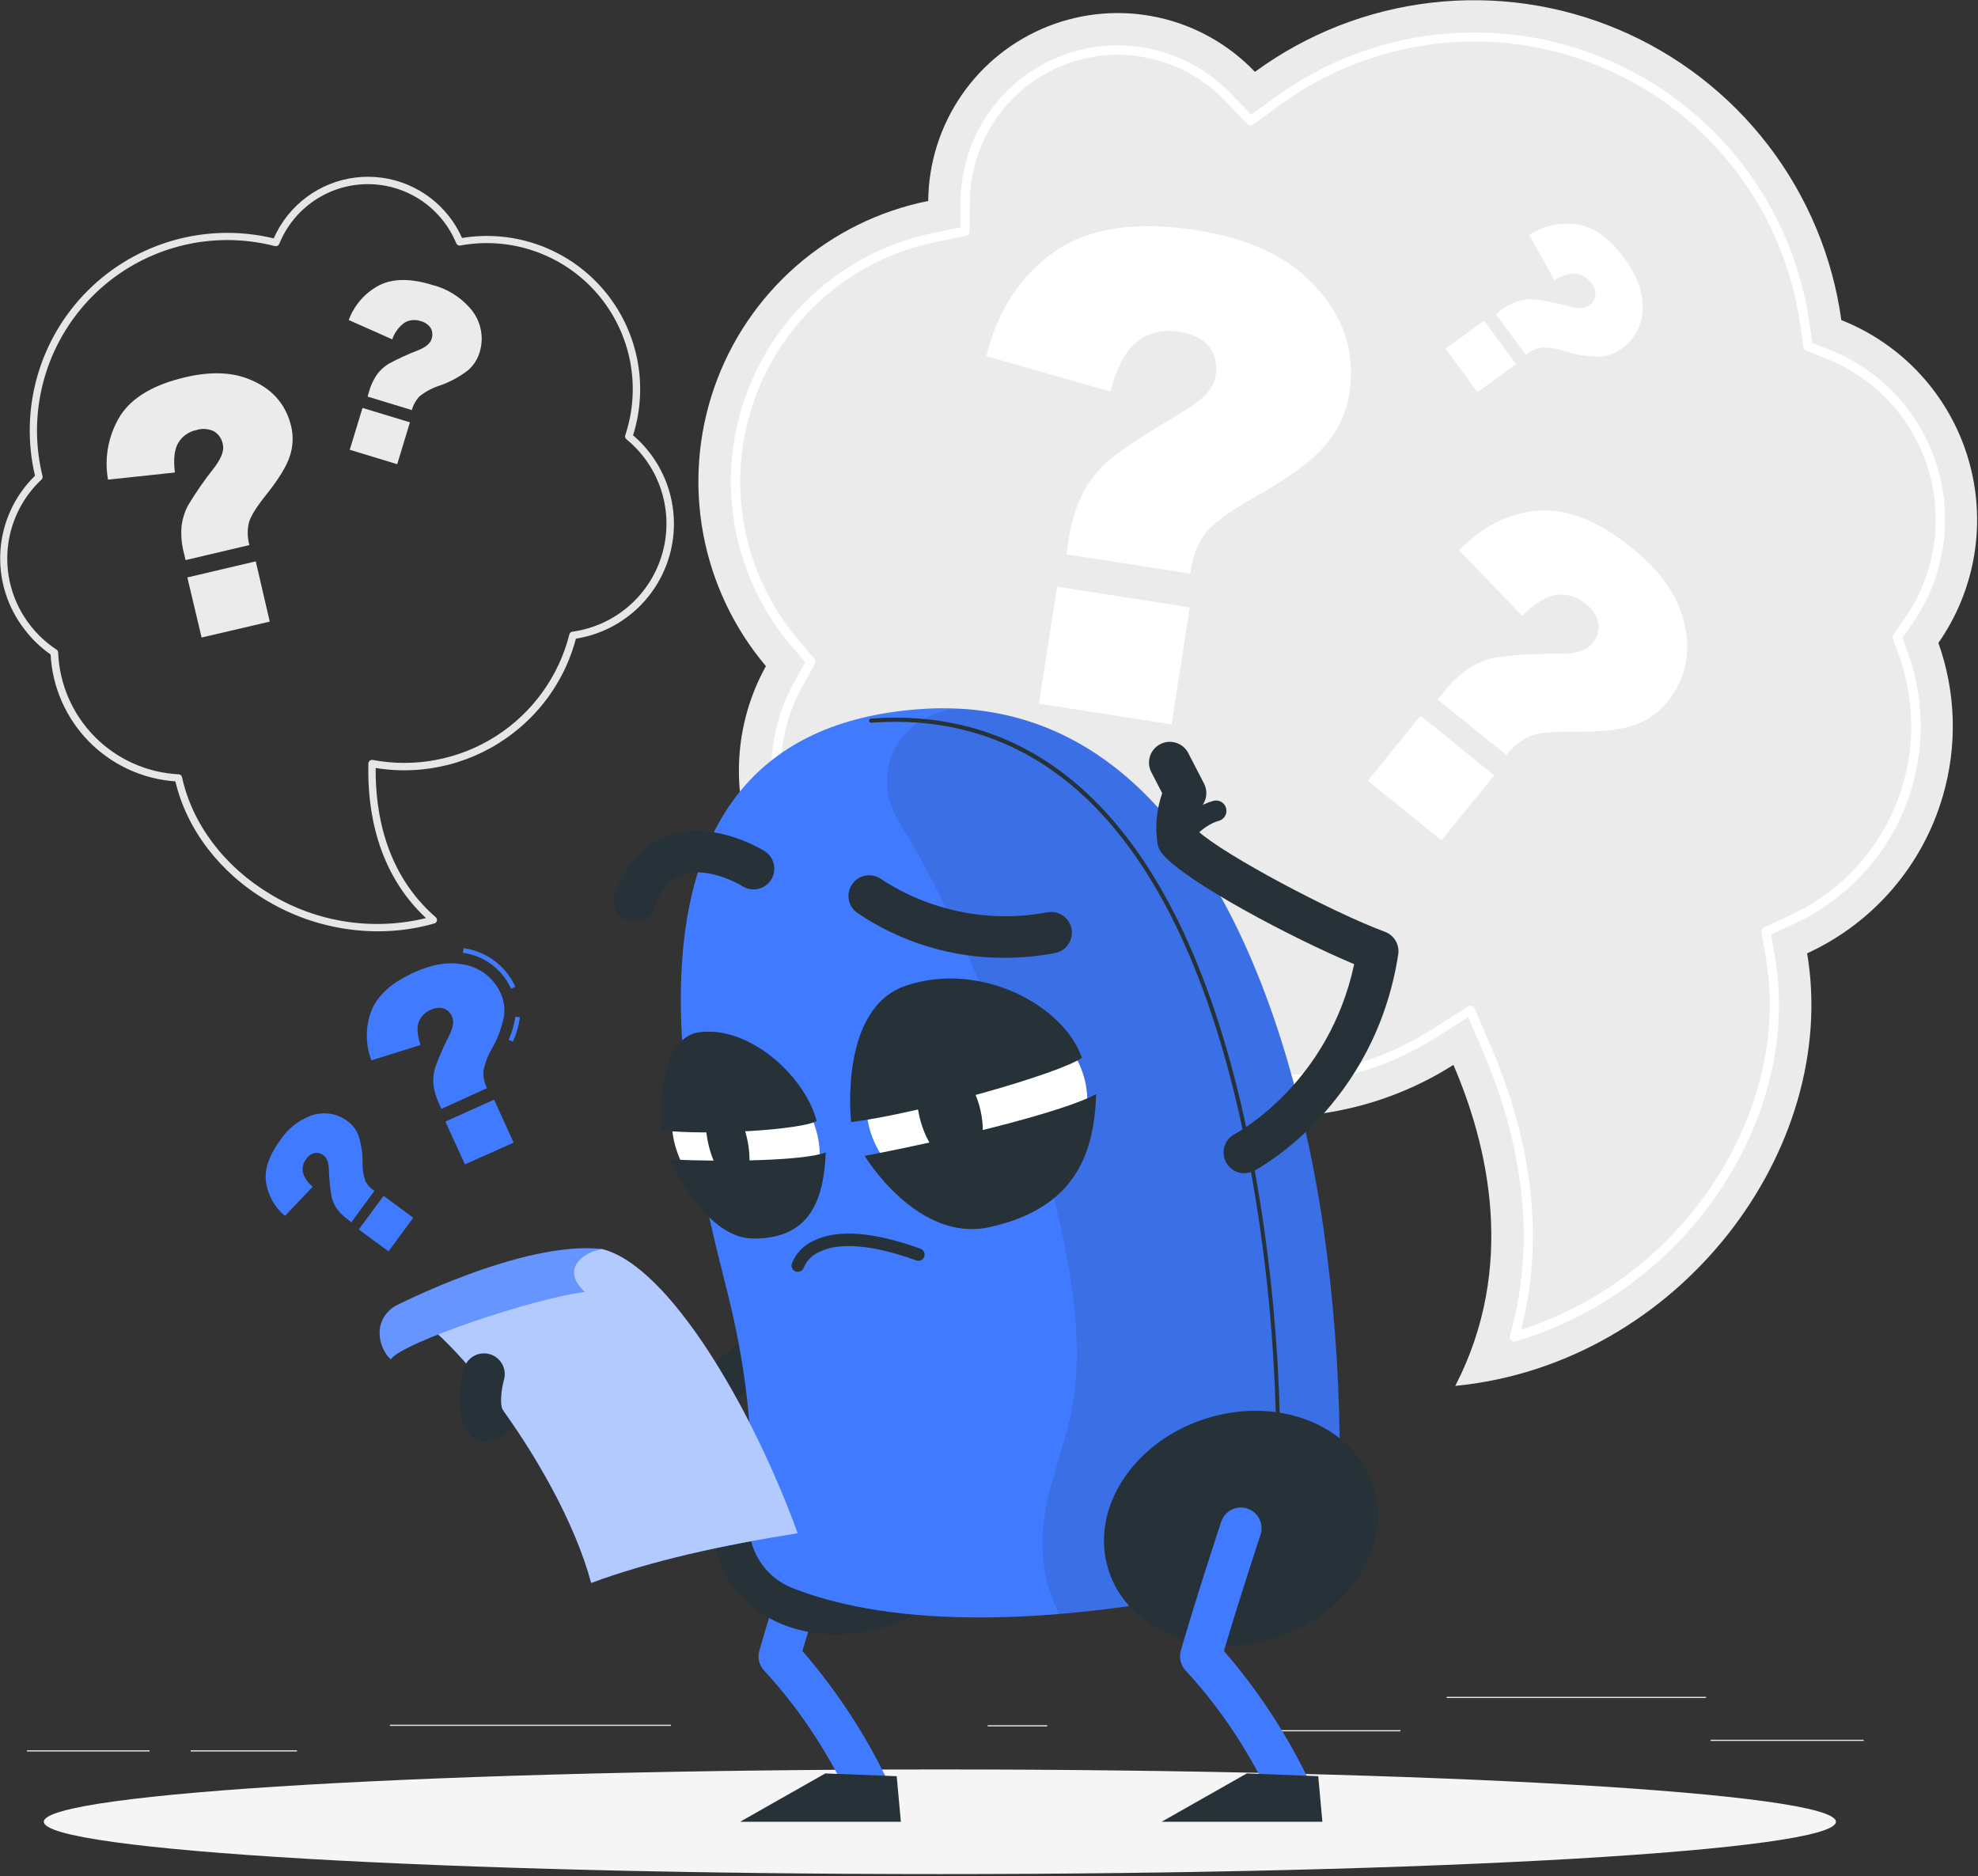 <svg width="428" height="406" viewBox="0 0 428 406" fill="none" xmlns="http://www.w3.org/2000/svg">
<rect x="0" y="0" width="428" height="406" fill="#333333" stroke="none"/>
<g clip-path="url(#clip0_749_425)">
<path d="M403.27 376.44H370.15V376.69H403.27V376.44Z" fill="#EBEBEB"/>
<path d="M226.6 373.3H213.71V373.55H226.6V373.3Z" fill="#EBEBEB"/>
<path d="M303.04 374.36H275.9V374.61H303.04V374.36Z" fill="#EBEBEB"/>
<path d="M369.15 367.15H313.04V367.4H369.15V367.15Z" fill="#EBEBEB"/>
<path d="M32.36 378.72H5.83V378.97H32.36V378.72Z" fill="#EBEBEB"/>
<path d="M64.26 378.72H41.26V378.97H64.26V378.72Z" fill="#EBEBEB"/>
<path d="M145.18 373.18H84.37V373.43H145.18V373.18Z" fill="#EBEBEB"/>
<path d="M420.43 172.11C423.564 161.277 423.215 149.733 419.43 139.11C423.449 133.358 426.113 126.77 427.223 119.841C428.333 112.912 427.86 105.822 425.84 99.101C423.82 92.381 420.304 86.206 415.557 81.037C410.81 75.87 404.955 71.843 398.43 69.26C396.522 55.506 391.078 42.483 382.629 31.463C374.18 20.444 363.016 11.805 350.229 6.392C337.441 0.98 323.468 -1.022 309.676 0.583C295.883 2.189 282.743 7.346 271.54 15.55C265.909 9.637 258.641 5.54 250.667 3.784C242.693 2.028 234.377 2.692 226.783 5.693C219.189 8.693 212.664 13.893 208.044 20.625C203.424 27.357 200.919 35.315 200.85 43.48C190.299 45.597 180.481 50.427 172.366 57.495C164.251 64.563 158.118 73.624 154.573 83.785C151.027 93.945 150.191 104.855 152.148 115.437C154.105 126.019 158.786 135.909 165.73 144.13C162.334 150.255 160.361 157.067 159.961 164.059C159.56 171.051 160.74 178.043 163.414 184.516C166.089 190.989 170.188 196.775 175.407 201.446C180.626 206.116 186.831 209.549 193.56 211.49C201.416 213.766 209.733 213.925 217.67 211.95C228.427 226.773 244.432 236.936 262.422 240.366C280.413 243.796 299.034 240.236 314.49 230.41C322.02 247.9 328.2 274.14 314.89 299.87C363.24 295.13 398.15 248.76 391.03 206.27C398.102 203.03 404.39 198.3 409.464 192.404C414.539 186.508 418.279 179.586 420.43 172.11Z" fill="#EBEBEB"/>
<path d="M327.69 290.27C327.558 290.271 327.428 290.246 327.306 290.196C327.184 290.146 327.073 290.073 326.98 289.98C326.851 289.852 326.76 289.691 326.716 289.515C326.672 289.339 326.677 289.154 326.73 288.98C333.54 265.26 327.33 242.52 320.93 227.62L317.68 220.07L310.74 224.48C296.795 233.348 279.992 236.564 263.758 233.472C247.523 230.38 233.079 221.213 223.37 207.84L220.59 204.01L216.01 205.15C208.527 207.013 200.663 206.647 193.385 204.1C186.106 201.552 179.731 196.932 175.044 190.809C170.356 184.686 167.56 177.327 167 169.636C166.44 161.945 168.139 154.258 171.89 147.52L174.22 143.3L171.11 139.62C164.949 132.33 160.794 123.561 159.055 114.175C157.317 104.79 158.055 95.114 161.196 86.101C164.338 77.088 169.775 69.05 176.97 62.779C184.166 56.508 192.872 52.221 202.23 50.34L207.79 49.22L207.85 43.56C207.901 36.786 209.975 30.181 213.806 24.594C217.636 19.006 223.048 14.69 229.348 12.199C235.648 9.708 242.549 9.156 249.165 10.614C255.78 12.072 261.81 15.473 266.48 20.38L270.72 24.82L275.72 21.2C285.943 13.701 297.938 8.985 310.531 7.513C323.123 6.041 335.882 7.864 347.559 12.803C359.236 17.742 369.431 25.628 377.145 35.689C384.86 45.75 389.83 57.642 391.57 70.2L392.14 74.2L395.93 75.7C401.472 77.894 406.445 81.315 410.476 85.705C414.508 90.096 417.492 95.343 419.206 101.051C420.919 106.76 421.318 112.783 420.371 118.668C419.425 124.553 417.158 130.147 413.74 135.03L411.68 137.98L412.89 141.38C416.829 152.472 416.47 164.637 411.883 175.477C407.296 186.317 398.814 195.045 388.11 199.94L383.24 202.18L384.13 207.46C387.13 225.59 381.7 245.39 369.13 261.79C358.751 275.388 344.337 285.353 327.95 290.26C327.864 290.276 327.777 290.279 327.69 290.27ZM318.14 217.62C318.236 217.606 318.334 217.606 318.43 217.62C318.568 217.663 318.694 217.736 318.801 217.832C318.908 217.929 318.993 218.048 319.05 218.18L322.76 226.8C329.14 241.63 335.31 264.09 329.13 287.73C344.408 282.762 357.812 273.261 367.56 260.49C379.78 244.49 385.1 225.29 382.16 207.71L381.16 201.71C381.122 201.494 381.156 201.271 381.257 201.075C381.358 200.88 381.521 200.724 381.72 200.63L387.28 198.08C397.509 193.391 405.613 185.043 409.998 174.68C414.382 164.316 414.729 152.687 410.97 142.08L409.59 138.2C409.537 138.049 409.522 137.888 409.544 137.729C409.567 137.571 409.627 137.42 409.72 137.29L412.07 133.91C415.316 129.275 417.469 123.965 418.369 118.379C419.269 112.793 418.892 107.075 417.265 101.656C415.639 96.236 412.806 91.255 408.979 87.087C405.153 82.919 400.431 79.672 395.17 77.59L390.83 75.87C390.666 75.805 390.522 75.697 390.414 75.559C390.305 75.42 390.234 75.255 390.21 75.08L389.56 70.47C387.874 58.249 383.043 46.676 375.539 36.885C368.035 27.093 358.116 19.419 346.754 14.614C335.392 9.809 322.976 8.038 310.724 9.475C298.471 10.912 286.802 15.507 276.86 22.81L271.19 26.94C270.995 27.083 270.755 27.151 270.514 27.131C270.273 27.11 270.048 27.004 269.88 26.83L265.03 21.76C262.035 18.636 258.439 16.149 254.46 14.448C250.48 12.747 246.198 11.867 241.87 11.86C233.433 11.86 225.337 15.191 219.344 21.13C213.352 27.069 209.946 35.134 209.87 43.57L209.8 50.05C209.805 50.284 209.727 50.512 209.581 50.695C209.435 50.878 209.229 51.004 209 51.05L202.65 52.33C193.637 54.143 185.252 58.273 178.321 64.312C171.39 70.352 166.152 78.094 163.124 86.775C160.096 95.455 159.382 104.775 161.052 113.815C162.723 122.856 166.72 131.305 172.65 138.33L176.2 142.54C176.331 142.695 176.411 142.886 176.431 143.088C176.451 143.29 176.408 143.493 176.31 143.67L173.65 148.49C172.276 150.964 171.182 153.584 170.39 156.3C168.561 162.64 168.432 169.35 170.018 175.755C171.604 182.16 174.847 188.035 179.423 192.789C183.999 197.543 189.745 201.009 196.085 202.838C202.425 204.668 209.135 204.796 215.54 203.21L220.78 201.91C220.973 201.862 221.176 201.872 221.363 201.94C221.55 202.008 221.713 202.13 221.83 202.29L225 206.66C234.4 219.643 248.404 228.546 264.15 231.548C279.895 234.55 296.192 231.424 309.71 222.81L317.64 217.81C317.786 217.703 317.959 217.637 318.14 217.62Z" fill="white"/>
<path d="M257.56 124.13L230.76 119.94L231.17 117.26C231.639 113.477 232.749 109.801 234.45 106.39C235.943 103.69 237.924 101.29 240.29 99.31C242.697 97.31 247.937 93.89 256.01 89.05C260.3 86.53 262.65 83.99 263.01 81.4C263.248 80.3 263.25 79.162 263.017 78.061C262.785 76.96 262.322 75.921 261.66 75.01C260.36 73.34 258.15 72.26 255.05 71.78C253.523 71.49 251.953 71.518 250.437 71.862C248.921 72.207 247.493 72.859 246.24 73.78C243.707 75.654 241.707 79.294 240.24 84.7L213.4 77.05C215.907 67.137 220.827 59.607 228.16 54.46C235.494 49.314 245.74 47.767 258.9 49.82C269.154 51.414 277.097 54.84 282.73 60.1C290.384 67.22 293.46 75.6 291.96 85.24C291.289 89.303 289.522 93.106 286.85 96.24C284.064 99.614 278.84 103.447 271.18 107.74C265.847 110.774 262.38 113.33 260.78 115.41C258.991 118 257.884 120.999 257.56 124.13ZM228.73 126.94L257.44 131.41L253.5 156.73L224.79 152.26L228.73 126.94Z" fill="white"/>
<path d="M325.96 163.36L311.08 151.36L312.29 149.87C313.918 147.73 315.896 145.881 318.14 144.4C320.009 143.286 322.066 142.524 324.21 142.15C328.604 141.638 333.026 141.408 337.45 141.46C340.957 141.46 343.29 140.737 344.45 139.29C344.989 138.706 345.397 138.012 345.645 137.257C345.894 136.501 345.977 135.701 345.89 134.91C345.517 133.153 344.482 131.606 343 130.59C342.17 129.873 341.2 129.336 340.152 129.012C339.104 128.689 338 128.586 336.91 128.71C334.697 128.95 332.187 130.46 329.38 133.24L315.71 119.05C320.75 113.89 326.417 111.04 332.71 110.5C339.003 109.96 345.81 112.65 353.13 118.57C358.823 123.177 362.453 128.087 364.02 133.3C366.167 140.36 365.077 146.564 360.75 151.91C358.909 154.163 356.489 155.871 353.75 156.85C350.85 157.91 346.303 158.397 340.11 158.31C335.78 158.31 332.76 158.59 331.04 159.31C329.04 160.223 327.295 161.614 325.96 163.36ZM307.37 154.85L323.31 167.76L311.92 181.82L295.98 168.94L307.37 154.85Z" fill="white"/>
<path d="M330.12 76.74L323.68 67.94L324.56 67.29C325.765 66.355 327.117 65.625 328.56 65.13C329.751 64.787 330.996 64.669 332.23 64.78C334.721 65.13 337.187 65.644 339.61 66.32C341.55 66.82 342.94 66.76 343.79 66.14C344.17 65.895 344.494 65.572 344.74 65.193C344.987 64.814 345.15 64.387 345.22 63.94C345.259 62.913 344.901 61.911 344.22 61.14C343.865 60.627 343.409 60.192 342.879 59.862C342.349 59.531 341.757 59.313 341.14 59.22C339.89 59.04 338.29 59.5 336.34 60.62L330.87 50.83C334.009 48.799 337.788 48.002 341.48 48.59C345.027 49.21 348.383 51.677 351.55 55.99C354.01 59.364 355.297 62.594 355.41 65.68C355.57 67.562 355.238 69.452 354.447 71.166C353.657 72.881 352.434 74.36 350.9 75.46C349.571 76.426 348.006 77.013 346.37 77.16C343.749 77.212 341.138 76.816 338.65 75.99C336.997 75.427 335.256 75.163 333.51 75.21C332.271 75.432 331.106 75.957 330.12 76.74ZM321.12 69.36L328.02 78.78L319.71 84.86L312.81 75.45L321.12 69.36Z" fill="white"/>
<path d="M81.71 201.51C73.257 201.496 64.965 199.198 57.71 194.86C47.56 188.86 40.39 179.44 37.95 169.07C30.874 168.577 24.222 165.513 19.249 160.455C14.275 155.397 11.324 148.694 10.95 141.61C8.82 140.132 6.937 138.327 5.37 136.26C1.565 131.412 -0.315 125.329 0.091 119.179C0.498 113.029 3.161 107.246 7.57 102.94C5.897 95.83 6.073 88.409 8.082 81.386C10.091 74.363 13.865 67.972 19.046 62.822C24.226 57.672 30.639 53.935 37.674 51.967C44.708 49.999 52.13 49.866 59.23 51.58C60.779 48.042 63.223 44.968 66.32 42.66C69.417 40.351 73.061 38.889 76.895 38.416C80.728 37.943 84.619 38.475 88.184 39.961C91.75 41.447 94.867 43.835 97.23 46.89C98.327 48.309 99.25 49.853 99.98 51.49C105.571 50.572 111.305 51.101 116.633 53.028C121.961 54.954 126.707 58.214 130.418 62.496C134.128 66.778 136.68 71.94 137.829 77.488C138.977 83.037 138.685 88.787 136.98 94.19C140.641 97.309 143.332 101.411 144.733 106.012C146.134 110.612 146.188 115.518 144.887 120.148C143.587 124.777 140.986 128.938 137.395 132.135C133.803 135.333 129.369 137.434 124.62 138.19C122.478 146.296 117.718 153.468 111.08 158.59C106.902 161.834 102.101 164.181 96.975 165.485C91.85 166.789 86.51 167.023 81.29 166.17C81.19 175.88 83.44 189.05 94.29 198.47C94.395 198.564 94.473 198.684 94.517 198.817C94.561 198.95 94.569 199.093 94.54 199.23C94.51 199.368 94.443 199.495 94.346 199.597C94.249 199.7 94.126 199.773 93.99 199.81C89.997 200.952 85.863 201.525 81.71 201.51ZM49.1 51.94C42.859 51.959 36.705 53.395 31.1 56.14C25.495 58.884 20.586 62.865 16.744 67.783C12.902 72.701 10.227 78.426 8.92 84.529C7.613 90.631 7.709 96.951 9.2 103.01C9.235 103.146 9.231 103.288 9.191 103.422C9.15 103.556 9.074 103.677 8.97 103.77C4.7 107.778 2.084 113.238 1.638 119.077C1.192 124.916 2.948 130.711 6.56 135.32C8.149 137.361 10.061 139.128 12.22 140.55C12.325 140.618 12.412 140.709 12.475 140.817C12.537 140.925 12.573 141.046 12.58 141.17C12.851 148.03 15.679 154.539 20.507 159.419C25.335 164.299 31.814 167.196 38.67 167.54C38.842 167.55 39.005 167.616 39.136 167.728C39.266 167.84 39.355 167.992 39.39 168.16C41.6 178.33 48.59 187.57 58.55 193.51C68.642 199.597 80.731 201.444 92.18 198.65C81.45 188.65 79.45 174.99 79.71 165.19C79.714 165.077 79.743 164.965 79.793 164.864C79.844 164.762 79.915 164.672 80.003 164.6C80.091 164.528 80.194 164.476 80.303 164.447C80.413 164.417 80.528 164.412 80.64 164.43C89.859 166.174 99.395 164.334 107.304 159.287C115.213 154.24 120.898 146.366 123.2 137.27C123.236 137.118 123.317 136.979 123.433 136.874C123.549 136.768 123.695 136.701 123.85 136.68C128.399 136.052 132.665 134.109 136.126 131.091C139.586 128.072 142.091 124.11 143.332 119.689C144.573 115.268 144.497 110.581 143.113 106.202C141.729 101.824 139.097 97.945 135.54 95.04C135.417 94.941 135.327 94.806 135.283 94.654C135.238 94.502 135.241 94.341 135.29 94.19C137.03 88.979 137.38 83.404 136.307 78.016C135.234 72.628 132.774 67.613 129.17 63.466C125.567 59.319 120.944 56.184 115.758 54.37C110.572 52.555 105.003 52.125 99.6 53.12C99.423 53.155 99.24 53.127 99.081 53.041C98.923 52.955 98.799 52.817 98.73 52.65C97.164 48.851 94.501 45.603 91.082 43.323C87.663 41.042 83.641 39.832 79.531 39.846C75.421 39.86 71.409 41.097 68.005 43.401C64.601 45.705 61.961 48.97 60.42 52.78C60.347 52.955 60.215 53.098 60.046 53.184C59.878 53.27 59.684 53.293 59.5 53.25C56.102 52.378 52.608 51.938 49.1 51.94Z" fill="#E6E6E6"/>
<path d="M53.96 117.94L40.15 121.19L39.83 119.81C39.308 117.883 39.121 115.88 39.28 113.89C39.47 112.291 39.955 110.742 40.71 109.32C42.401 106.512 44.272 103.817 46.31 101.25C47.9 99.18 48.54 97.49 48.22 96.16C48.122 95.58 47.901 95.027 47.572 94.539C47.242 94.05 46.812 93.638 46.31 93.33C45.113 92.747 43.737 92.65 42.47 93.06C41.674 93.221 40.919 93.545 40.253 94.012C39.587 94.478 39.024 95.077 38.6 95.77C37.74 97.18 37.49 99.33 37.84 102.24L23.37 103.78C22.525 98.997 23.472 94.069 26.03 89.94C28.57 86 33.237 83.234 40.03 81.64C45.31 80.394 49.834 80.49 53.6 81.93C58.707 83.87 61.847 87.327 63.02 92.3C63.508 94.407 63.404 96.608 62.72 98.66C62.054 100.84 60.277 103.727 57.39 107.32C55.39 109.84 54.214 111.76 53.86 113.08C53.486 114.683 53.521 116.354 53.96 117.94ZM40.54 124.94L55.34 121.46L58.37 134.5L43.62 137.94L40.54 124.94Z" fill="#EBEBEB"/>
<path d="M89.12 88.73L79.54 85.81L79.83 84.81C80.197 83.45 80.792 82.161 81.59 81C82.273 80.091 83.121 79.317 84.09 78.72C86.118 77.621 88.216 76.655 90.37 75.83C92.07 75.163 93.07 74.353 93.37 73.4C93.517 73.01 93.578 72.594 93.551 72.178C93.523 71.762 93.407 71.357 93.21 70.99C92.683 70.211 91.878 69.664 90.96 69.46C90.416 69.279 89.841 69.211 89.27 69.261C88.699 69.311 88.144 69.477 87.64 69.75C86.341 70.641 85.371 71.934 84.88 73.43L75.46 69.24C76.65 66.021 78.986 63.354 82.02 61.75C84.967 60.237 88.793 60.2 93.5 61.64C96.671 62.438 99.524 64.182 101.68 66.64C102.839 67.929 103.64 69.499 104.005 71.193C104.37 72.888 104.286 74.648 103.76 76.3C103.308 77.76 102.464 79.067 101.32 80.08C99.415 81.56 97.276 82.71 94.99 83.48C93.469 83.984 92.048 84.748 90.79 85.74C89.994 86.583 89.421 87.611 89.12 88.73ZM78.44 88.26L88.7 91.38L85.95 100.44L75.68 97.32L78.44 88.26Z" fill="#EBEBEB"/>
<path d="M203.37 405.5C310.452 405.5 397.26 400.432 397.26 394.18C397.26 387.928 310.452 382.86 203.37 382.86C96.287 382.86 9.48 387.928 9.48 394.18C9.48 400.432 96.287 405.5 203.37 405.5Z" fill="#F5F5F5"/>
<path d="M110.98 225.38L110.06 224.99C110.783 223.402 111.271 221.718 111.51 219.99L112.51 220.1C112.259 221.925 111.744 223.704 110.98 225.38ZM110.59 213.94C109.659 211.862 108.212 210.057 106.387 208.697C104.561 207.336 102.417 206.467 100.16 206.17L100.32 205.17C102.741 205.492 105.039 206.428 106.996 207.89C108.953 209.351 110.504 211.29 111.5 213.52L110.59 213.94Z" fill="#407BFF"/>
<path d="M105.37 235.44L95.51 239.94L95.07 238.94C94.395 237.581 93.959 236.117 93.78 234.61C93.684 233.383 93.817 232.149 94.17 230.97C95.023 228.622 96.025 226.331 97.17 224.11C98.05 222.33 98.273 220.967 97.84 220.02C97.679 219.601 97.431 219.221 97.112 218.906C96.793 218.59 96.41 218.346 95.99 218.19C95.008 217.94 93.968 218.073 93.08 218.56C92.509 218.803 91.994 219.16 91.566 219.608C91.137 220.057 90.805 220.589 90.59 221.17C90.156 222.337 90.29 223.983 90.99 226.11L80.37 229.43C79.041 225.97 79.041 222.14 80.37 218.68C81.703 215.347 84.776 212.59 89.59 210.41C93.35 208.69 96.75 208.1 99.78 208.61C101.636 208.834 103.402 209.538 104.905 210.651C106.408 211.764 107.595 213.249 108.35 214.96C109.025 216.464 109.274 218.124 109.07 219.76C108.587 222.315 107.674 224.77 106.37 227.02C105.493 228.511 104.89 230.147 104.59 231.85C104.548 233.093 104.816 234.327 105.37 235.44ZM96.37 242.68L106.91 237.94L111.14 247.23L100.6 251.94L96.37 242.68Z" fill="#407BFF"/>
<path d="M81.01 257.67L76.01 264.47L75.37 263.94C74.395 263.263 73.54 262.429 72.84 261.47C72.308 260.67 71.932 259.778 71.73 258.84C71.407 256.919 71.216 254.977 71.16 253.03C71.08 251.48 70.71 250.47 70.06 250.03C69.787 249.798 69.466 249.629 69.121 249.534C68.775 249.439 68.413 249.42 68.06 249.48C67.295 249.68 66.636 250.167 66.22 250.84C65.922 251.221 65.705 251.659 65.583 252.126C65.461 252.594 65.436 253.082 65.51 253.56C65.857 254.839 66.612 255.969 67.66 256.78L61.66 263.09C59.438 261.237 57.975 258.632 57.55 255.77C57.183 253.01 58.23 249.96 60.69 246.62C62.215 244.331 64.398 242.557 66.95 241.53C68.3 240.972 69.772 240.777 71.221 240.963C72.669 241.149 74.044 241.71 75.21 242.59C76.245 243.357 77.047 244.396 77.53 245.59C78.172 247.524 78.483 249.552 78.45 251.59C78.415 252.95 78.625 254.304 79.07 255.59C79.532 256.435 80.2 257.15 81.01 257.67ZM77.64 266.03L83 258.75L89.42 263.48L84.06 270.76L77.64 266.03Z" fill="#407BFF"/>
<path d="M187.46 390.58C186.634 390.581 185.825 390.355 185.119 389.926C184.414 389.497 183.84 388.883 183.46 388.15C179.46 380.39 174.39 371.28 165.31 361.42C164.787 360.854 164.42 360.162 164.245 359.412C164.069 358.662 164.092 357.879 164.31 357.14C167.68 345.43 172.98 329.42 173.03 329.26C173.199 328.682 173.483 328.143 173.865 327.677C174.247 327.21 174.719 326.826 175.253 326.546C175.787 326.266 176.372 326.096 176.972 326.047C177.573 325.998 178.178 326.07 178.75 326.259C179.322 326.449 179.85 326.751 180.303 327.149C180.756 327.547 181.124 328.032 181.385 328.575C181.646 329.119 181.796 329.709 181.824 330.311C181.852 330.913 181.759 331.515 181.55 332.08C181.5 332.23 176.93 346.02 173.62 357.23C180.676 365.368 186.665 374.375 191.44 384.03C191.791 384.716 191.96 385.48 191.931 386.249C191.902 387.019 191.676 387.768 191.274 388.425C190.873 389.083 190.31 389.626 189.638 390.003C188.967 390.38 188.21 390.579 187.44 390.58H187.46Z" fill="#407BFF"/>
<path d="M194.93 394.18H160.14L178.58 383.72L194.03 384.32L194.93 394.18Z" fill="#263238"/>
<path d="M191.619 352.033C207.454 347.083 216.964 332.429 212.861 319.304C208.758 306.178 192.595 299.551 176.76 304.501C160.925 309.451 151.415 324.105 155.518 337.23C159.621 350.356 175.784 356.983 191.619 352.033Z" fill="#263238"/>
<path d="M105.02 311.94C103.985 311.936 102.982 311.574 102.183 310.916C101.384 310.258 100.837 309.343 100.634 308.328C100.432 307.312 100.587 306.258 101.073 305.344C101.558 304.429 102.345 303.711 103.3 303.31C104.077 302.985 104.76 302.469 105.284 301.81C105.808 301.151 106.158 300.37 106.3 299.54C106.39 298.564 106.797 297.644 107.46 296.921C108.123 296.198 109.005 295.713 109.97 295.54C111.084 295.313 112.185 295.029 113.27 294.69C119.35 292.92 126.88 290.69 150.58 297.35C173.96 284.28 174.23 259.76 174.23 258.7C174.23 257.512 174.7 256.372 175.537 255.529C176.375 254.686 177.512 254.208 178.7 254.2C179.884 254.2 181.02 254.668 181.861 255.501C182.702 256.335 183.179 257.466 183.19 258.65C183.19 259.96 183.05 290.74 153.19 306.15C152.172 306.678 150.99 306.793 149.89 306.47C127.29 299.95 120.89 301.81 115.82 303.3L114.44 303.7C113.773 305.467 112.751 307.079 111.437 308.436C110.123 309.793 108.545 310.866 106.8 311.59C106.236 311.826 105.631 311.945 105.02 311.94Z" fill="#263238"/>
<path d="M157.45 279.83C148.94 246.01 126.27 158.77 198.92 153.44C264.1 148.65 281.98 235.44 286.33 265.44C288.508 280.62 289.69 295.926 289.87 311.26C289.953 319.017 287.325 326.559 282.439 332.584C277.553 338.609 270.716 342.739 263.11 344.26C227.6 351.48 194 352.5 171.36 343.57C168.386 342.37 165.881 340.24 164.217 337.499C162.554 334.758 161.821 331.552 162.13 328.36C163 318.68 163.02 301.94 157.45 279.83Z" fill="#407BFF"/>
<path opacity="0.1" d="M286.37 265.46C282.27 237.14 266.15 158.46 209.71 153.46C206.491 153.134 203.246 153.768 200.387 155.282C197.527 156.796 195.179 159.124 193.64 161.97C191.12 166.85 191.2 172.76 194.97 178.61C207.37 197.94 237.04 264.61 232.56 300.94C230.56 317.47 220.15 330.67 229.17 349.25C240.572 348.252 251.905 346.582 263.11 344.25C270.717 342.729 277.553 338.599 282.439 332.574C287.325 326.549 289.953 319.007 289.87 311.25C289.702 295.927 288.533 280.631 286.37 265.46Z" fill="black"/>
<path d="M276.61 311.73C276.493 311.73 276.38 311.684 276.296 311.602C276.212 311.52 276.163 311.408 276.16 311.29C275.99 295.976 274.811 280.689 272.63 265.53C261.83 190.87 232.76 153.12 188.53 156.38C188.471 156.384 188.412 156.377 188.356 156.358C188.3 156.339 188.248 156.309 188.203 156.27C188.158 156.231 188.122 156.183 188.096 156.13C188.07 156.077 188.054 156.019 188.05 155.96C188.045 155.841 188.085 155.725 188.164 155.636C188.242 155.546 188.352 155.49 188.47 155.48C233.22 152.18 262.64 190.2 273.47 265.4C275.649 280.6 276.832 295.926 277.01 311.28C277.01 311.4 276.963 311.514 276.879 311.598C276.794 311.683 276.68 311.73 276.56 311.73H276.61Z" fill="#263238"/>
<path d="M275.931 354.425C291.766 349.475 301.276 334.821 297.173 321.696C293.07 308.57 276.907 301.943 261.072 306.893C245.237 311.843 235.727 326.497 239.83 339.622C243.933 352.748 260.096 359.375 275.931 354.425Z" fill="#263238"/>
<path d="M278.67 390.58C277.844 390.582 277.034 390.356 276.328 389.927C275.623 389.499 275.049 388.884 274.67 388.15C270.67 380.39 265.6 371.28 256.51 361.42C255.991 360.852 255.627 360.16 255.452 359.41C255.277 358.661 255.297 357.879 255.51 357.14C258.89 345.43 264.18 329.42 264.24 329.26C264.425 328.701 264.719 328.184 265.104 327.739C265.488 327.294 265.957 326.928 266.483 326.664C267.009 326.4 267.582 326.242 268.169 326.199C268.757 326.157 269.346 326.23 269.905 326.415C270.464 326.6 270.981 326.894 271.426 327.279C271.871 327.663 272.237 328.132 272.501 328.658C272.765 329.184 272.923 329.757 272.966 330.344C273.009 330.931 272.935 331.521 272.75 332.08C272.7 332.23 268.14 346.02 264.83 357.23C271.887 365.366 277.873 374.373 282.64 384.03C282.991 384.716 283.16 385.48 283.131 386.249C283.102 387.019 282.876 387.768 282.475 388.425C282.073 389.083 281.51 389.626 280.839 390.003C280.167 390.38 279.41 390.579 278.64 390.58H278.67Z" fill="#407BFF"/>
<path d="M269.25 253.85C268.247 253.851 267.272 253.515 266.482 252.898C265.692 252.28 265.131 251.415 264.89 250.442C264.648 249.468 264.739 248.442 265.149 247.526C265.559 246.611 266.263 245.859 267.15 245.39C268.01 244.93 287.54 234.26 293.02 208.62C280.02 203.18 256.6 190.89 251.48 184.71C250.976 184.112 250.632 183.397 250.48 182.63C249.889 178.937 250.232 175.155 251.48 171.63L249.12 167.07C248.574 166.009 248.471 164.775 248.835 163.638C249.199 162.502 249.999 161.556 251.06 161.01C252.121 160.464 253.355 160.361 254.492 160.725C255.628 161.089 256.574 161.889 257.12 162.95L260.51 169.51C260.875 170.197 261.054 170.967 261.029 171.744C261.005 172.521 260.777 173.278 260.37 173.94C259.455 175.768 259.067 177.814 259.25 179.85C265.02 185.06 288.25 197.39 299.68 201.62C300.649 201.979 301.464 202.662 301.987 203.553C302.51 204.444 302.709 205.489 302.55 206.51C297.48 239.28 272.41 252.78 271.35 253.34C270.702 253.679 269.981 253.854 269.25 253.85Z" fill="#263238"/>
<path d="M254.94 184.09C254.537 184.088 254.141 183.978 253.795 183.77C253.449 183.563 253.165 183.267 252.972 182.912C252.78 182.557 252.687 182.157 252.702 181.754C252.718 181.351 252.841 180.959 253.06 180.62C253.22 180.38 256.92 174.79 262.56 173.28C262.844 173.204 263.141 173.184 263.433 173.223C263.725 173.261 264.006 173.357 264.261 173.504C264.516 173.651 264.739 173.847 264.918 174.081C265.098 174.314 265.229 174.581 265.305 174.865C265.381 175.149 265.401 175.446 265.362 175.738C265.324 176.029 265.228 176.311 265.081 176.566C264.934 176.821 264.738 177.044 264.505 177.223C264.271 177.402 264.004 177.534 263.72 177.61C259.79 178.67 256.84 183.03 256.82 183.07C256.617 183.383 256.338 183.641 256.01 183.819C255.681 183.997 255.314 184.09 254.94 184.09Z" fill="#263238"/>
<path d="M286.14 394.18H251.35L269.79 383.72L285.24 384.32L286.14 394.18Z" fill="#263238"/>
<path d="M213.288 260.194C226.447 259.028 236.264 248.482 235.216 236.638C234.167 224.793 222.649 216.136 209.49 217.301C196.331 218.467 186.513 229.013 187.562 240.857C188.611 252.702 200.129 261.359 213.288 260.194Z" fill="white"/>
<path d="M208.818 252.387C212.308 251.393 213.67 245.437 211.86 239.084C210.051 232.732 205.755 228.388 202.265 229.382C198.775 230.376 197.413 236.331 199.223 242.684C201.032 249.037 205.328 253.381 208.818 252.387Z" fill="#263238"/>
<path d="M184.17 242.8C199.27 240.86 229.17 232.33 234.1 228.89C230.22 217.53 212.1 207.81 195.98 213.29C181.37 218.22 184.17 242.8 184.17 242.8Z" fill="#263238"/>
<path d="M187.1 250.1C205.85 246.54 230.22 240.56 237.19 236.73C236.76 248.95 233.19 261.34 214.07 265.53C198.43 268.94 187.1 250.1 187.1 250.1Z" fill="#263238"/>
<path d="M171.655 261.857C178.435 257.371 179.329 246.778 173.652 238.197C167.974 229.616 157.876 226.297 151.096 230.782C144.316 235.268 143.422 245.861 149.099 254.442C154.777 263.023 164.875 266.342 171.655 261.857Z" fill="white"/>
<path d="M161.71 246.62C162.84 251.98 161.86 256.45 159.51 256.62C157.16 256.79 154.34 252.56 153.2 247.2C152.06 241.84 153.05 237.38 155.39 237.2C157.73 237.02 160.57 241.26 161.71 246.62Z" fill="#263238"/>
<path d="M143.12 244.57C153.25 245.76 173.37 244.43 176.71 242.57C174.24 232.94 162.26 221.94 151.37 223.34C141.55 224.6 143.12 244.57 143.12 244.57Z" fill="#263238"/>
<path d="M145 250.88C157.59 251.45 174 251.13 178.68 249.36C178.25 258.97 175.73 268.13 162.87 267.98C152.37 267.86 145 250.88 145 250.88Z" fill="#263238"/>
<path d="M217.46 207.24C206.017 207.303 194.826 203.885 185.37 197.44C184.422 196.723 183.798 195.658 183.635 194.481C183.472 193.303 183.783 192.109 184.5 191.16C185.218 190.212 186.282 189.588 187.46 189.425C188.638 189.262 189.832 189.573 190.78 190.29C201.364 197.193 214.204 199.74 226.62 197.4C227.199 197.291 227.793 197.296 228.37 197.416C228.946 197.536 229.493 197.769 229.98 198.1C230.466 198.432 230.883 198.856 231.205 199.348C231.528 199.841 231.751 200.392 231.86 200.97C231.97 201.549 231.965 202.143 231.845 202.72C231.725 203.296 231.492 203.843 231.161 204.33C230.829 204.816 230.405 205.233 229.912 205.556C229.42 205.878 228.869 206.101 228.29 206.21C224.72 206.89 221.095 207.235 217.46 207.24Z" fill="#263238"/>
<path d="M137.25 199.51C136.532 199.507 135.826 199.331 135.189 198.999C134.553 198.666 134.005 198.186 133.592 197.599C133.179 197.012 132.913 196.334 132.815 195.623C132.717 194.912 132.791 194.187 133.03 193.51C135.4 186.89 139.35 182.6 144.75 180.74C154.53 177.37 165.07 183.92 165.52 184.2C166.503 184.846 167.193 185.851 167.442 186.999C167.692 188.148 167.481 189.348 166.855 190.343C166.23 191.338 165.239 192.048 164.095 192.32C162.952 192.593 161.747 192.406 160.74 191.8C158.74 190.53 152.37 187.59 147.64 189.23C144.92 190.18 142.9 192.57 141.47 196.55C141.156 197.417 140.582 198.166 139.827 198.696C139.072 199.226 138.173 199.51 137.25 199.51Z" fill="#263238"/>
<path d="M172.6 275.19C172.475 275.19 172.35 275.17 172.23 275.13C171.891 275.035 171.603 274.808 171.431 274.501C171.258 274.193 171.215 273.83 171.31 273.49C171.708 272.409 172.315 271.416 173.098 270.57C173.881 269.724 174.823 269.041 175.87 268.56C181.01 265.91 188.87 266.46 199.18 270.19C199.347 270.251 199.5 270.343 199.631 270.463C199.762 270.583 199.867 270.727 199.942 270.888C200.016 271.049 200.058 271.223 200.064 271.4C200.071 271.578 200.042 271.754 199.98 271.92C199.921 272.087 199.83 272.24 199.711 272.37C199.592 272.501 199.448 272.606 199.288 272.681C199.128 272.755 198.955 272.797 198.778 272.804C198.602 272.811 198.426 272.782 198.26 272.72C186.43 268.44 180.26 269.36 177.26 270.9C175.762 271.536 174.571 272.731 173.94 274.23C173.854 274.516 173.676 274.765 173.434 274.939C173.191 275.112 172.898 275.201 172.6 275.19Z" fill="#263238"/>
<path d="M130.25 270.26C114.603 271.651 99.385 276.12 85.47 283.41C93.19 281.95 120.82 316.14 127.92 342.5C141.03 337.65 156.31 334.34 172.6 331.75C162.73 304.58 144.68 273.79 130.25 270.26Z" fill="#407BFF"/>
<path opacity="0.6" d="M130.25 270.26C114.603 271.651 99.385 276.12 85.47 283.41C93.19 281.95 120.82 316.14 127.92 342.5C141.03 337.65 156.31 334.34 172.6 331.75C162.73 304.58 144.68 273.79 130.25 270.26Z" fill="white"/>
<path d="M130.25 270.26C113.17 268.33 85.44 282.63 85.44 282.63C80.53 285.76 81.86 291.63 84.54 294.12C87.11 290.43 115.77 280.83 126.54 279.54C121.19 274.58 126.17 270.94 130.25 270.26Z" fill="#407BFF"/>
<path opacity="0.2" d="M130.25 270.26C113.17 268.33 85.44 282.63 85.44 282.63C80.53 285.76 81.86 291.63 84.54 294.12C87.11 290.43 115.77 280.83 126.54 279.54C121.19 274.58 126.17 270.94 130.25 270.26Z" fill="white"/>
<path d="M105.03 311.94C104.286 311.943 103.552 311.762 102.894 311.413C102.237 311.064 101.675 310.558 101.26 309.94C98.01 304.94 100.04 297.35 100.48 295.87C100.855 294.773 101.64 293.862 102.671 293.331C103.702 292.799 104.899 292.687 106.01 293.018C107.122 293.349 108.063 294.097 108.635 295.106C109.207 296.115 109.367 297.306 109.08 298.43C108.35 300.94 108.2 304.15 108.78 305.03C109.429 306.028 109.656 307.242 109.41 308.407C109.165 309.571 108.467 310.59 107.47 311.24C106.744 311.709 105.895 311.953 105.03 311.94Z" fill="#263238"/>
</g>
<defs>
<clipPath id="clip0_749_425">
<rect width="427.84" height="405.5" fill="white"/>
</clipPath>
</defs>
</svg>
